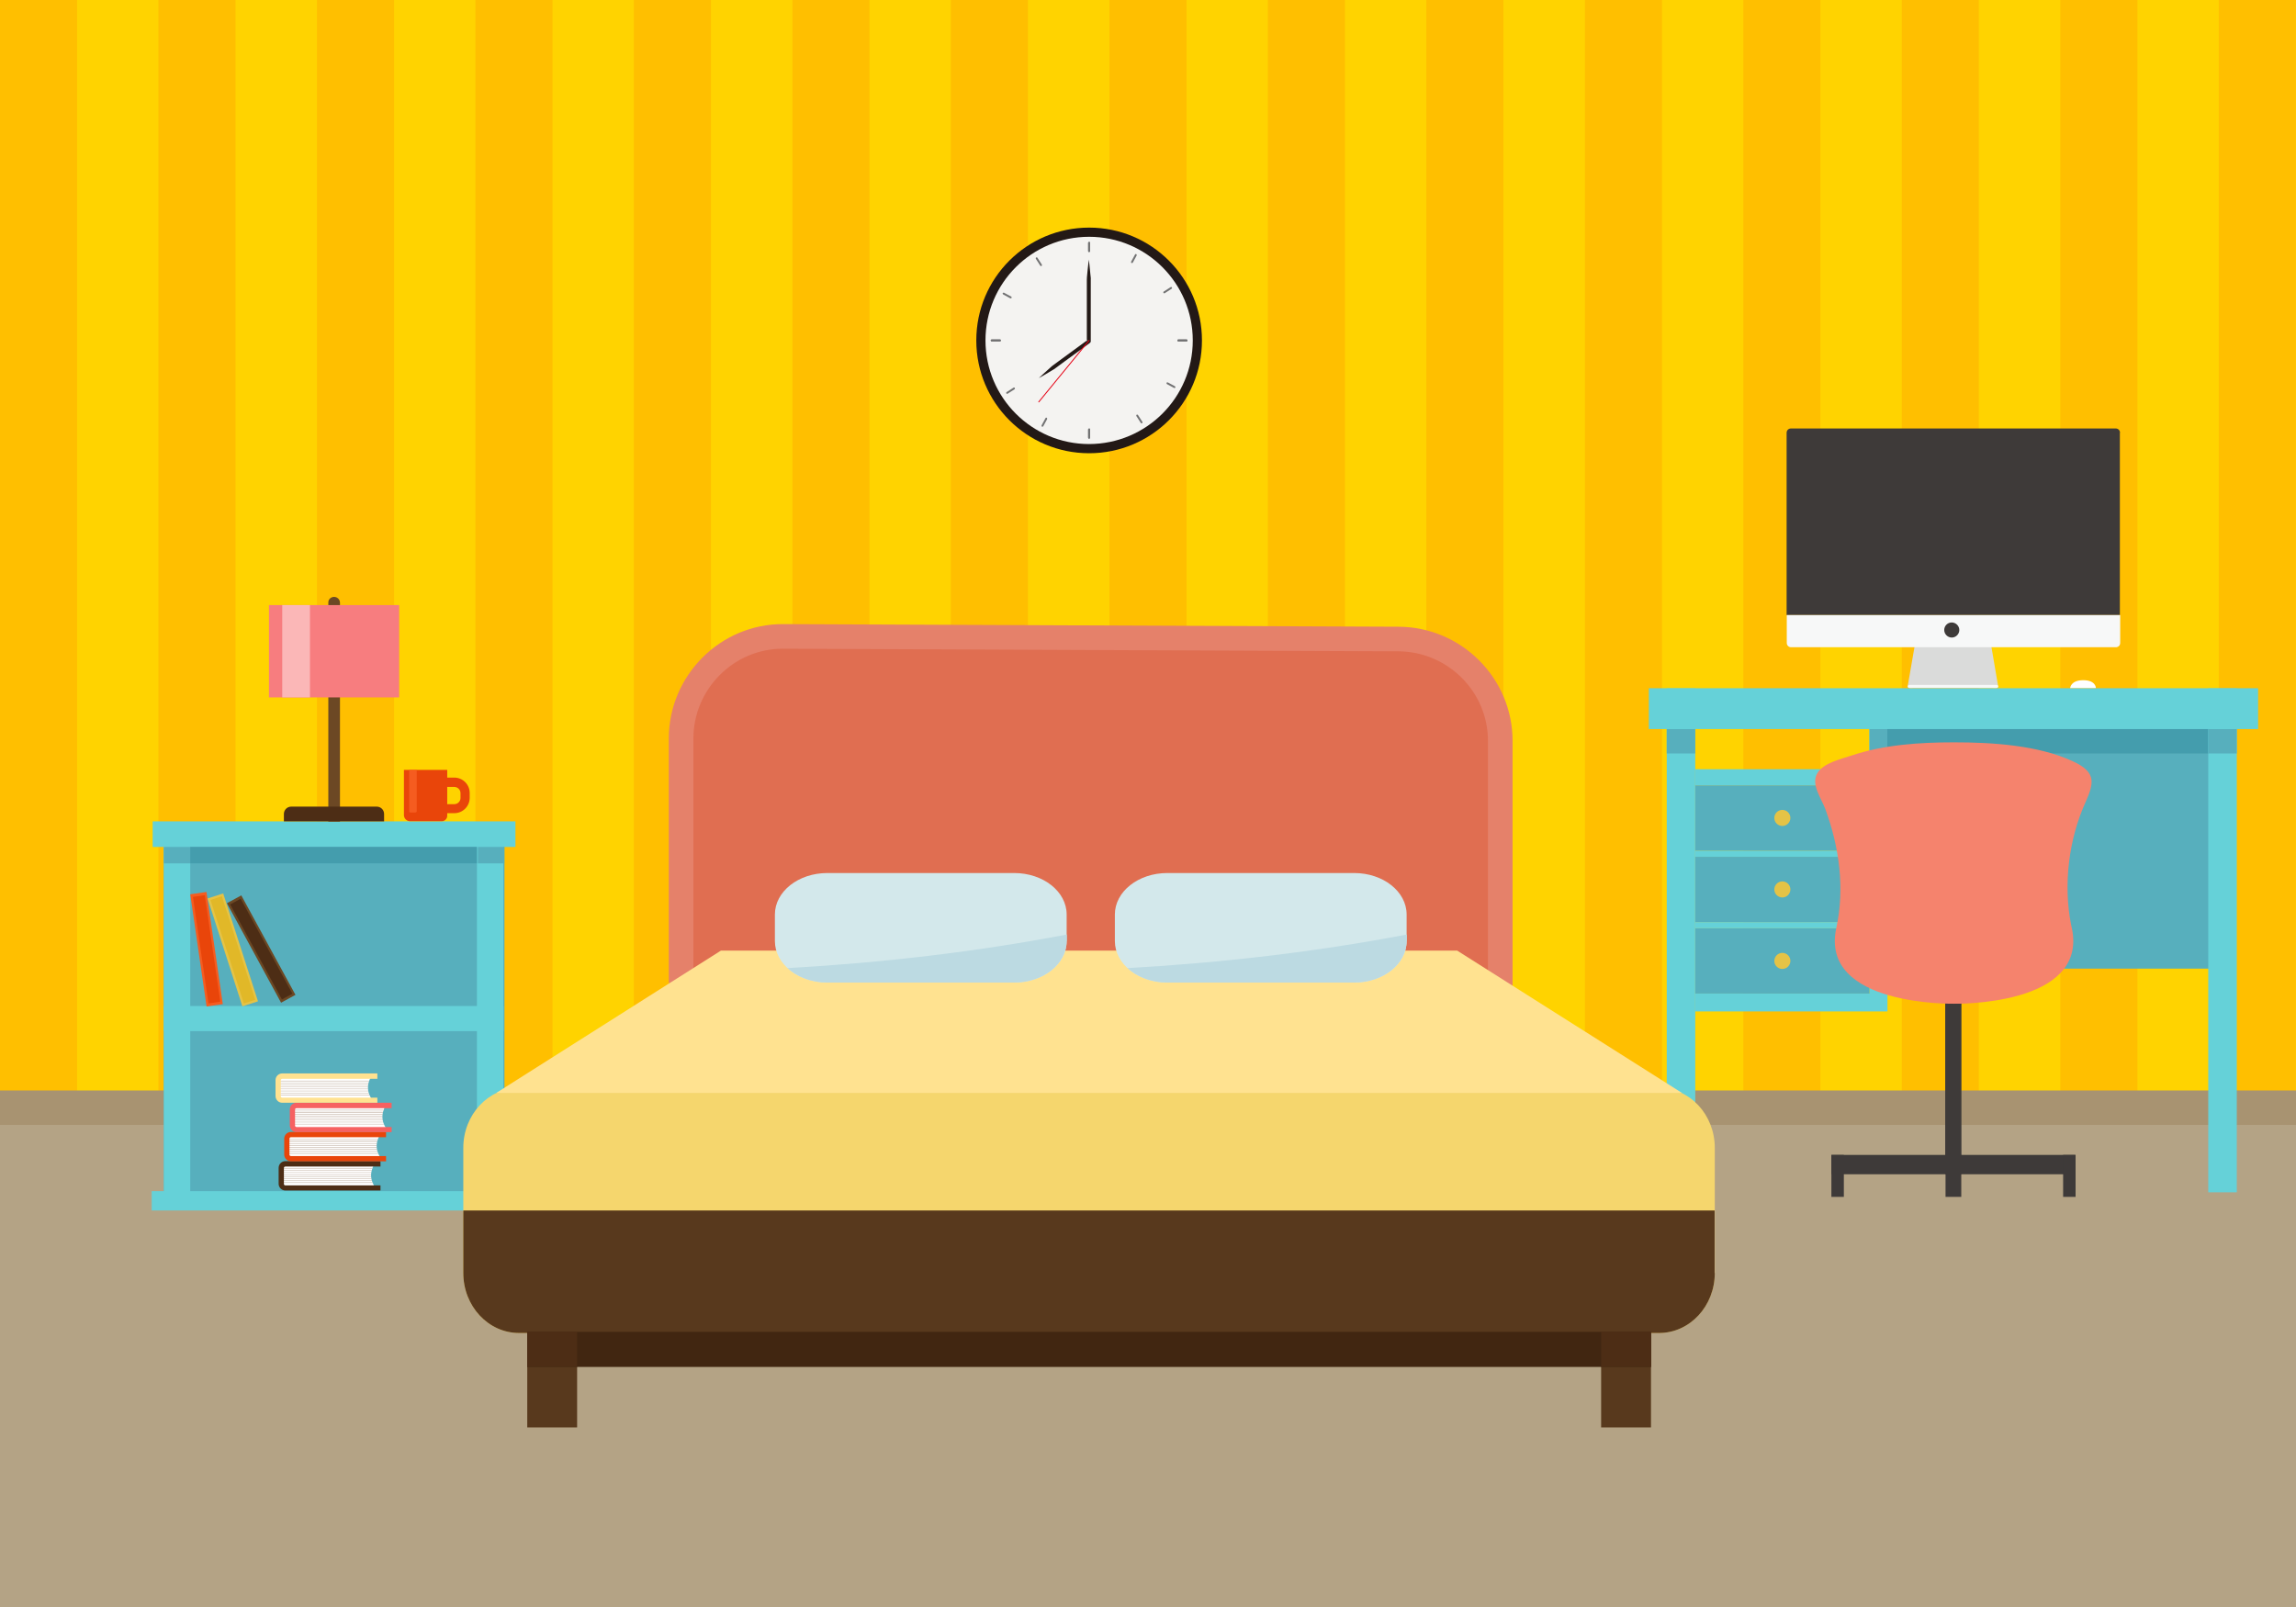 <?xml version="1.0" encoding="utf-8"?>
<!-- Generator: Adobe Illustrator 19.0.0, SVG Export Plug-In . SVG Version: 6.00 Build 0)  -->
<svg version="1.1" id="Layer_1" xmlns="http://www.w3.org/2000/svg" xmlns:xlink="http://www.w3.org/1999/xlink" x="0px" y="0px"
	 width="1400px" height="980px" viewBox="0 0 1400 980" enable-background="new 0 0 1400 980" xml:space="preserve">
<g id="XMLID_1_">
	<rect id="XMLID_160_" fill-rule="evenodd" clip-rule="evenodd" fill="#FFD300" width="1400" height="980"/>
	<g id="XMLID_163_">
		<rect id="XMLID_158_" fill-rule="evenodd" clip-rule="evenodd" fill="#FFBF00" width="47" height="686"/>
		<rect id="XMLID_157_" x="96.6" fill-rule="evenodd" clip-rule="evenodd" fill="#FFBF00" width="47" height="686"/>
		<rect id="XMLID_156_" x="193.3" fill-rule="evenodd" clip-rule="evenodd" fill="#FFBF00" width="47" height="686"/>
		<rect id="XMLID_155_" x="289.9" fill-rule="evenodd" clip-rule="evenodd" fill="#FFBF00" width="47" height="686"/>
		<rect id="XMLID_154_" x="386.5" fill-rule="evenodd" clip-rule="evenodd" fill="#FFBF00" width="47" height="686"/>
		<rect id="XMLID_153_" x="483.2" fill-rule="evenodd" clip-rule="evenodd" fill="#FFBF00" width="47" height="686"/>
		<rect id="XMLID_152_" x="579.8" fill-rule="evenodd" clip-rule="evenodd" fill="#FFBF00" width="47" height="686"/>
		<rect id="XMLID_151_" x="676.5" fill-rule="evenodd" clip-rule="evenodd" fill="#FFBF00" width="47" height="686"/>
		<rect id="XMLID_150_" x="773.1" fill-rule="evenodd" clip-rule="evenodd" fill="#FFBF00" width="47" height="686"/>
		<rect id="XMLID_149_" x="869.7" fill-rule="evenodd" clip-rule="evenodd" fill="#FFBF00" width="47" height="686"/>
		<rect id="XMLID_148_" x="966.4" fill-rule="evenodd" clip-rule="evenodd" fill="#FFBF00" width="47" height="686"/>
		<rect id="XMLID_147_" x="1063" fill-rule="evenodd" clip-rule="evenodd" fill="#FFBF00" width="47" height="686"/>
		<rect id="XMLID_146_" x="1159.6" fill-rule="evenodd" clip-rule="evenodd" fill="#FFBF00" width="47" height="686"/>
		<rect id="XMLID_145_" x="1256.3" fill-rule="evenodd" clip-rule="evenodd" fill="#FFBF00" width="47" height="686"/>
		<rect id="XMLID_144_" x="1352.9" fill-rule="evenodd" clip-rule="evenodd" fill="#FFBF00" width="47" height="686"/>
	</g>
	<rect id="XMLID_129_" y="665" fill-rule="evenodd" clip-rule="evenodd" fill="#A89371" width="1400" height="22"/>
	<rect id="XMLID_159_" y="686" fill-rule="evenodd" clip-rule="evenodd" fill="#B4A385" width="1400" height="294"/>
	<g id="XMLID_162_">
		<rect id="XMLID_73_" x="99.9" y="506.8" fill-rule="evenodd" clip-rule="evenodd" fill="#57AFBD" width="207.7" height="228.7"/>
		<rect id="XMLID_72_" x="92.5" y="726.4" fill-rule="evenodd" clip-rule="evenodd" fill="#65D1D8" width="221.2" height="11.8"/>
		<rect id="XMLID_71_" x="93.1" y="500.9" fill-rule="evenodd" clip-rule="evenodd" fill="#65D1D8" width="221.2" height="15.6"/>
		<rect id="XMLID_70_" x="99.9" y="509.4" fill-rule="evenodd" clip-rule="evenodd" fill="#65D1D8" width="16.1" height="219.6"/>
		<rect id="XMLID_69_" x="290.8" y="509.4" fill-rule="evenodd" clip-rule="evenodd" fill="#65D1D8" width="16.1" height="219.6"/>
		<rect id="XMLID_68_" x="99.9" y="516.5" fill-rule="evenodd" clip-rule="evenodd" fill="#57AFBD" width="16.1" height="10"/>
		<rect id="XMLID_67_" x="291.4" y="516.5" fill-rule="evenodd" clip-rule="evenodd" fill="#57AFBD" width="16.1" height="10"/>
		<rect id="XMLID_66_" x="116" y="516.5" fill-rule="evenodd" clip-rule="evenodd" fill="#449DAD" width="174.8" height="10"/>
		<rect id="XMLID_65_" x="99.9" y="613.5" fill-rule="evenodd" clip-rule="evenodd" fill="#65D1D8" width="207.1" height="15.3"/>
		
			<rect id="XMLID_64_" x="91.7" y="574.1" transform="matrix(0.144 0.99 -0.99 0.144 681.062 370.482)" fill-rule="evenodd" clip-rule="evenodd" fill="#F55C20" width="69.1" height="10"/>
		
			<rect id="XMLID_63_" x="93.5" y="575.4" transform="matrix(0.144 0.99 -0.99 0.144 681.062 370.482)" fill-rule="evenodd" clip-rule="evenodd" fill="#E9450A" width="65.6" height="7.3"/>
		
			<rect id="XMLID_62_" x="107.5" y="574.1" transform="matrix(0.307 0.952 -0.952 0.307 649.635 266.259)" fill-rule="evenodd" clip-rule="evenodd" fill="#E5C346" width="69.1" height="10"/>
		
			<rect id="XMLID_61_" x="108.9" y="575.4" transform="matrix(0.307 0.952 -0.952 0.307 649.635 266.258)" fill-rule="evenodd" clip-rule="evenodd" fill="#E1B828" width="66.3" height="7.3"/>
		
			<rect id="XMLID_60_" x="124.7" y="574.1" transform="matrix(0.478 0.878 -0.878 0.478 591.593 162.121)" fill-rule="evenodd" clip-rule="evenodd" fill="#6C4824" width="69.1" height="10"/>
		
			<rect id="XMLID_59_" x="126.3" y="575.4" transform="matrix(0.478 0.878 -0.878 0.478 591.593 162.121)" fill-rule="evenodd" clip-rule="evenodd" fill="#4D2D15" width="66" height="7.3"/>
		<path id="XMLID_58_" fill-rule="evenodd" clip-rule="evenodd" fill="#6C4824" d="M203.7,364L203.7,364c2,0,3.6,1.6,3.6,3.6v133.4
			h-7.1V367.5C200.1,365.6,201.7,364,203.7,364"/>
		<path id="XMLID_57_" fill-rule="evenodd" clip-rule="evenodd" fill="#4D2D15" d="M234.3,500.9h-61.2v-4.5c0-2.5,2-4.5,4.5-4.5
			h52.1c2.5,0,4.5,2,4.5,4.5V500.9z"/>
		<rect id="XMLID_56_" x="164" y="369" fill-rule="evenodd" clip-rule="evenodd" fill="#F77D7F" width="79.4" height="56.3"/>
		<rect id="XMLID_55_" x="172.1" y="369" fill-rule="evenodd" clip-rule="evenodd" fill="#FBB7B7" width="16.9" height="56.3"/>
		<path id="XMLID_206_" fill-rule="evenodd" clip-rule="evenodd" fill="#E9450A" d="M272.7,479.9v10.5h4.3c2.1,0,3.8-1.7,3.8-3.8
			v-2.9c0-2.1-1.7-3.8-3.8-3.8H272.7z M246.3,469.5h26.4v4.7h4.3c5.2,0,9.4,4.2,9.4,9.4v2.9c0,5.2-4.2,9.4-9.4,9.4h-4.3v1.6
			c0,1.8-1.5,3.3-3.3,3.3h-19.4c-2,0-3.7-1.7-3.7-3.7V469.5z"/>
		<path id="XMLID_52_" fill-rule="evenodd" clip-rule="evenodd" fill="#F55C20" d="M249.4,469.5h4.7v25.2c0,0.5-0.4,0.8-0.8,0.8
			h-3.1c-0.4,0-0.7-0.3-0.7-0.7V469.5z"/>
		<path id="XMLID_51_" fill-rule="evenodd" clip-rule="evenodd" fill="#FFFFFF" d="M228.8,709.2c0,0-5.7,7.1,0,14.9l-49.8,0
			l-7.5-0.2l-0.4-7.3l1.1-6.1l7.1-0.6L228.8,709.2z"/>
		<path id="XMLID_50_" fill-rule="evenodd" clip-rule="evenodd" fill="#A48C79" d="M172,712.8h54.9c0-0.1,0.1-0.2,0.1-0.2h-54.9
			L172,712.8z"/>
		<polygon id="XMLID_49_" fill-rule="evenodd" clip-rule="evenodd" fill="#A48C79" points="172.4,714 226.6,714 226.6,713.8 
			172.6,713.8 		"/>
		<path id="XMLID_48_" fill-rule="evenodd" clip-rule="evenodd" fill="#A48C79" d="M172.3,715.2h54.1c0-0.1,0-0.2,0-0.2h-54.1V715.2
			z"/>
		<path id="XMLID_47_" fill-rule="evenodd" clip-rule="evenodd" fill="#A48C79" d="M172.3,716.5h54c0-0.1,0-0.2,0-0.2h-54V716.5z"/>
		<path id="XMLID_46_" fill-rule="evenodd" clip-rule="evenodd" fill="#A48C79" d="M172.3,717.7h54c0-0.1,0-0.2,0-0.2h-54V717.7z"/>
		<path id="XMLID_45_" fill-rule="evenodd" clip-rule="evenodd" fill="#A48C79" d="M172.3,718.9h54.2c0-0.1,0-0.2,0-0.2h-54.1V718.9
			z"/>
		<path id="XMLID_44_" fill-rule="evenodd" clip-rule="evenodd" fill="#A48C79" d="M172.9,720.1h53.9c0-0.1,0-0.2-0.1-0.2h-53.9
			L172.9,720.1z"/>
		<path id="XMLID_43_" fill-rule="evenodd" clip-rule="evenodd" fill="#A48C79" d="M171.9,721.3h55.3c0-0.1-0.1-0.2-0.1-0.2h-55.4
			L171.9,721.3z"/>
		<path id="XMLID_42_" fill-rule="evenodd" clip-rule="evenodd" fill="#4D2D15" d="M231.7,708.1H174c-2.2,0-4.1,1.8-4.1,4.1v9.7
			c0,2.2,1.8,4.1,4.1,4.1h58v-3.1h-58c-0.5,0-0.9-0.4-0.9-0.9v-9.7c0-0.5,0.4-0.9,0.9-0.9h58v-2.9
			C231.9,708.2,231.8,708.1,231.7,708.1"/>
		<path id="XMLID_41_" fill-rule="evenodd" clip-rule="evenodd" fill="#FFFFFF" d="M232.2,691.3c0,0-5.7,7.1,0,14.9l-49.8,0
			l-7.5-0.2l-0.4-7.3l1.1-6.1l7.1-0.6L232.2,691.3z"/>
		<path id="XMLID_40_" fill-rule="evenodd" clip-rule="evenodd" fill="#A48C79" d="M175.4,695h54.9c0-0.1,0.1-0.2,0.1-0.2h-54.9
			L175.4,695z"/>
		<polygon id="XMLID_39_" fill-rule="evenodd" clip-rule="evenodd" fill="#A48C79" points="175.9,696.2 230,696.2 230.1,695.9 
			176,695.9 		"/>
		<path id="XMLID_38_" fill-rule="evenodd" clip-rule="evenodd" fill="#A48C79" d="M175.8,697.4h54.1c0-0.1,0-0.2,0-0.2h-54.1V697.4
			z"/>
		<path id="XMLID_37_" fill-rule="evenodd" clip-rule="evenodd" fill="#A48C79" d="M175.8,698.6h54c0-0.1,0-0.2,0-0.2h-54V698.6z"/>
		<path id="XMLID_36_" fill-rule="evenodd" clip-rule="evenodd" fill="#A48C79" d="M175.8,699.8h54c0-0.1,0-0.2,0-0.2h-54V699.8z"/>
		<path id="XMLID_35_" fill-rule="evenodd" clip-rule="evenodd" fill="#A48C79" d="M175.8,701h54.2c0-0.1,0-0.2,0-0.2h-54.1V701z"/>
		<path id="XMLID_34_" fill-rule="evenodd" clip-rule="evenodd" fill="#A48C79" d="M176.4,702.3h53.9c0-0.1,0-0.2-0.1-0.2h-53.9
			L176.4,702.3z"/>
		<path id="XMLID_33_" fill-rule="evenodd" clip-rule="evenodd" fill="#A48C79" d="M175.3,703.5h55.3c0-0.1-0.1-0.2-0.1-0.2h-55.4
			L175.3,703.5z"/>
		<path id="XMLID_32_" fill-rule="evenodd" clip-rule="evenodd" fill="#E9450A" d="M235.2,690.3h-57.8c-2.2,0-4.1,1.8-4.1,4.1v9.7
			c0,2.2,1.8,4.1,4.1,4.1h58V705h-58c-0.5,0-0.9-0.4-0.9-0.9v-9.7c0-0.5,0.4-0.9,0.9-0.9h58v-2.9
			C235.4,690.4,235.3,690.3,235.2,690.3"/>
		<path id="XMLID_31_" fill-rule="evenodd" clip-rule="evenodd" fill="#FFFFFF" d="M235.7,673.5c0,0-5.7,7.1,0,14.9l-49.8,0
			l-7.5-0.2L178,681l1.1-6.1l7.1-0.6L235.7,673.5z"/>
		<path id="XMLID_30_" fill-rule="evenodd" clip-rule="evenodd" fill="#A48C79" d="M178.9,677.1h54.9c0-0.1,0.1-0.2,0.1-0.2H179
			L178.9,677.1z"/>
		<polygon id="XMLID_29_" fill-rule="evenodd" clip-rule="evenodd" fill="#A48C79" points="179.3,678.4 233.5,678.4 233.5,678.1 
			179.5,678.1 		"/>
		<path id="XMLID_28_" fill-rule="evenodd" clip-rule="evenodd" fill="#A48C79" d="M179.2,679.6h54.1c0-0.1,0-0.2,0-0.2h-54.1V679.6
			z"/>
		<path id="XMLID_27_" fill-rule="evenodd" clip-rule="evenodd" fill="#A48C79" d="M179.2,680.8h54c0-0.1,0-0.2,0-0.2h-54V680.8z"/>
		<path id="XMLID_26_" fill-rule="evenodd" clip-rule="evenodd" fill="#A48C79" d="M179.2,682h54c0-0.1,0-0.2,0-0.2h-54V682z"/>
		<path id="XMLID_25_" fill-rule="evenodd" clip-rule="evenodd" fill="#A48C79" d="M179.2,683.2h54.2c0-0.1,0-0.2,0-0.2h-54.1V683.2
			z"/>
		<path id="XMLID_24_" fill-rule="evenodd" clip-rule="evenodd" fill="#A48C79" d="M179.8,684.4h53.9c0-0.1,0-0.2-0.1-0.2h-53.9
			L179.8,684.4z"/>
		<path id="XMLID_23_" fill-rule="evenodd" clip-rule="evenodd" fill="#A48C79" d="M178.8,685.6h55.3c0-0.1-0.1-0.2-0.1-0.2h-55.4
			L178.8,685.6z"/>
		<path id="XMLID_22_" fill-rule="evenodd" clip-rule="evenodd" fill="#F66161" d="M238.6,672.5h-57.8c-2.2,0-4.1,1.8-4.1,4.1v9.7
			c0,2.2,1.8,4.1,4.1,4.1h58v-3.1h-58c-0.5,0-0.9-0.4-0.9-0.9v-9.7c0-0.5,0.4-0.9,0.9-0.9h58v-2.9
			C238.8,672.6,238.8,672.5,238.6,672.5"/>
		<path id="XMLID_21_" fill-rule="evenodd" clip-rule="evenodd" fill="#FFFFFF" d="M226.9,655.7c0,0-5.7,7.1,0,14.9l-49.8,0
			l-7.5-0.2l-0.4-7.3l1.1-6.1l7.1-0.6L226.9,655.7z"/>
		<path id="XMLID_20_" fill-rule="evenodd" clip-rule="evenodd" fill="#A48C79" d="M170.1,659.3h54.9c0-0.1,0.1-0.2,0.1-0.2h-54.9
			L170.1,659.3z"/>
		<polygon id="XMLID_19_" fill-rule="evenodd" clip-rule="evenodd" fill="#A48C79" points="170.6,660.5 224.7,660.5 224.8,660.3 
			170.7,660.3 		"/>
		<path id="XMLID_18_" fill-rule="evenodd" clip-rule="evenodd" fill="#A48C79" d="M170.4,661.7h54.1c0-0.1,0-0.2,0-0.2h-54.1V661.7
			z"/>
		<path id="XMLID_17_" fill-rule="evenodd" clip-rule="evenodd" fill="#A48C79" d="M170.4,663h54c0-0.1,0-0.2,0-0.2h-54V663z"/>
		<path id="XMLID_16_" fill-rule="evenodd" clip-rule="evenodd" fill="#A48C79" d="M170.4,664.2h54c0-0.1,0-0.2,0-0.2h-54V664.2z"/>
		<path id="XMLID_15_" fill-rule="evenodd" clip-rule="evenodd" fill="#A48C79" d="M170.4,665.4h54.2c0-0.1,0-0.2,0-0.2h-54.1V665.4
			z"/>
		<path id="XMLID_14_" fill-rule="evenodd" clip-rule="evenodd" fill="#A48C79" d="M171,666.6h53.9c0-0.1,0-0.2-0.1-0.2h-53.9
			L171,666.6z"/>
		<path id="XMLID_13_" fill-rule="evenodd" clip-rule="evenodd" fill="#A48C79" d="M170,667.8h55.3c0-0.1-0.1-0.2-0.1-0.2h-55.4
			L170,667.8z"/>
		<path id="XMLID_12_" fill-rule="evenodd" clip-rule="evenodd" fill="#FFE290" d="M229.9,654.6h-57.8c-2.2,0-4.1,1.8-4.1,4.1v9.7
			c0,2.2,1.8,4.1,4.1,4.1h58v-3.1h-58c-0.5,0-0.9-0.4-0.9-0.9v-9.7c0-0.5,0.4-0.9,0.9-0.9h58v-2.9
			C230.1,654.7,230,654.6,229.9,654.6"/>
	</g>
	<g id="XMLID_161_">
		<polygon id="XMLID_118_" fill-rule="evenodd" clip-rule="evenodd" fill="#57AFBD" points="1350.9,590.7 1147.6,590.7 
			1147.6,545.6 1150.8,545.6 1150.8,439.4 1249.3,439.4 1347.8,439.4 1347.8,545.6 1350.9,545.6 		"/>
		<rect id="XMLID_117_" x="1150.8" y="444.6" fill-rule="evenodd" clip-rule="evenodd" fill="#449DAD" width="197" height="14.9"/>
		
			<rect id="XMLID_116_" x="1016.3" y="419.8" fill-rule="evenodd" clip-rule="evenodd" fill="#65D1D8" width="17.4" height="307.3"/>
		<rect id="XMLID_115_" x="1016.3" y="444.6" fill-rule="evenodd" clip-rule="evenodd" fill="#57AFBD" width="17.4" height="14.9"/>
		
			<rect id="XMLID_114_" x="1346.5" y="419.8" fill-rule="evenodd" clip-rule="evenodd" fill="#65D1D8" width="17.4" height="307.3"/>
		<rect id="XMLID_113_" x="1346.5" y="444.6" fill-rule="evenodd" clip-rule="evenodd" fill="#57AFBD" width="17.4" height="14.9"/>
		
			<rect id="XMLID_112_" x="1139.9" y="439.4" fill-rule="evenodd" clip-rule="evenodd" fill="#65D1D8" width="10.9" height="175.7"/>
		<rect id="XMLID_111_" x="1139.9" y="444.6" fill-rule="evenodd" clip-rule="evenodd" fill="#57AFBD" width="10.9" height="14.9"/>
		
			<rect id="XMLID_110_" x="1033.7" y="605.9" fill-rule="evenodd" clip-rule="evenodd" fill="#65D1D8" width="117.2" height="10.9"/>
		
			<rect id="XMLID_109_" x="1033.7" y="566.1" fill-rule="evenodd" clip-rule="evenodd" fill="#57AFBD" width="106.2" height="39.8"/>
		<rect id="XMLID_108_" x="1033.7" y="562.3" fill-rule="evenodd" clip-rule="evenodd" fill="#65D1D8" width="106.2" height="3.8"/>
		
			<rect id="XMLID_107_" x="1033.7" y="522.5" fill-rule="evenodd" clip-rule="evenodd" fill="#57AFBD" width="106.2" height="39.8"/>
		<rect id="XMLID_106_" x="1033.7" y="518.7" fill-rule="evenodd" clip-rule="evenodd" fill="#65D1D8" width="106.2" height="3.8"/>
		
			<rect id="XMLID_105_" x="1033.7" y="478.9" fill-rule="evenodd" clip-rule="evenodd" fill="#57AFBD" width="106.2" height="39.8"/>
		<rect id="XMLID_104_" x="1033.7" y="469.1" fill-rule="evenodd" clip-rule="evenodd" fill="#65D1D8" width="117.2" height="9.8"/>
		
			<rect id="XMLID_103_" x="1005.4" y="419.7" fill-rule="evenodd" clip-rule="evenodd" fill="#65D1D8" width="371.5" height="24.9"/>
		<path id="XMLID_102_" fill-rule="evenodd" clip-rule="evenodd" fill="#E5C346" d="M1086.8,493.9c2.7,0,4.9,2.2,4.9,4.9
			c0,2.7-2.2,4.9-4.9,4.9c-2.7,0-4.9-2.2-4.9-4.9C1081.9,496.1,1084.1,493.9,1086.8,493.9"/>
		<path id="XMLID_101_" fill-rule="evenodd" clip-rule="evenodd" fill="#E5C346" d="M1086.8,537.5c2.7,0,4.9,2.2,4.9,4.9
			c0,2.7-2.2,4.9-4.9,4.9c-2.7,0-4.9-2.2-4.9-4.9C1081.9,539.7,1084.1,537.5,1086.8,537.5"/>
		<path id="XMLID_100_" fill-rule="evenodd" clip-rule="evenodd" fill="#E5C346" d="M1086.8,581.1c2.7,0,4.9,2.2,4.9,4.9
			c0,2.7-2.2,4.9-4.9,4.9c-2.7,0-4.9-2.2-4.9-4.9C1081.9,583.3,1084.1,581.1,1086.8,581.1"/>
		<path id="XMLID_99_" fill-rule="evenodd" clip-rule="evenodd" fill="#DADBDA" d="M1218.4,418.6c0,1.4-2.3,0.9-3.7,0.9l-47.8,0
			c-1.4,0-3.7,0.5-3.7-0.9l6.4-36.9c0-1.4,1.1-2.6,2.6-2.6h37.3c1.4,0,2.6,1.1,2.6,2.6L1218.4,418.6z"/>
		<path id="XMLID_98_" fill-rule="evenodd" clip-rule="evenodd" fill="#3E3A39" d="M1292.7,263.9c0-1.4-1.1-2.6-2.6-2.6H1092
			c-1.4,0-2.6,1.1-2.6,2.6v111.2h203.2V263.9z"/>
		<path id="XMLID_97_" fill-rule="evenodd" clip-rule="evenodd" fill="#F7F8F8" d="M1089.5,375.1v17c0,1.4,1.1,2.6,2.6,2.6h198.1
			c1.4,0,2.6-1.1,2.6-2.6v-17H1089.5z"/>
		<path id="XMLID_96_" fill-rule="evenodd" clip-rule="evenodd" fill="#F7F8F8" d="M1218.4,418.6c0,0.5-0.4,0.9-0.9,0.9l-53.3,0
			c-0.5,0-0.9-0.4-0.9-0.9c0-0.5,0.4-0.9,0.9-0.9l53.3,0C1218,417.7,1218.4,418.1,1218.4,418.6"/>
		<path id="XMLID_95_" fill-rule="evenodd" clip-rule="evenodd" fill="#FFFFFF" d="M1262.3,419.6c0,0,0.2-4.8,8-4.8
			c7.7,0,7.7,4.8,7.7,4.8H1262.3z"/>
		<path id="XMLID_94_" fill-rule="evenodd" clip-rule="evenodd" fill="#3E3A39" d="M1190.1,379.6c2.5,0,4.6,2.1,4.6,4.6
			s-2.1,4.6-4.6,4.6c-2.5,0-4.6-2.1-4.6-4.6S1187.5,379.6,1190.1,379.6"/>
		<rect id="XMLID_7_" x="1186.1" y="567.8" fill-rule="evenodd" clip-rule="evenodd" fill="#3E3A39" width="9.9" height="148.3"/>
		<path id="XMLID_6_" fill-rule="evenodd" clip-rule="evenodd" fill="#F5836D" d="M1275.3,475.5c-0.6-4.4-3.9-7.8-11.3-11.2
			c-21.2-9.9-49.3-11.6-72.5-11.6c-20.9,0-42.7,1.4-62.7,8.1c-6.3,2.1-16.9,4.5-20.6,10.6c-4.2,6.9,2.3,15.2,4.8,22
			c8.5,23,12,48.4,6.7,72.5c-10.4,47.9,71.8,46.2,71.8,46.2c0,0,82.1,1.7,71.8-46.2c-0.1-0.6-0.3-1.2-0.4-1.8
			c-4.9-24.5-1.5-52.4,8.9-75.2C1274.3,483.3,1275.7,479.1,1275.3,475.5"/>
		<rect id="XMLID_5_" x="1116.7" y="704.3" fill-rule="evenodd" clip-rule="evenodd" fill="#3E3A39" width="148.7" height="11.8"/>
		<rect id="XMLID_4_" x="1116.7" y="704.3" fill-rule="evenodd" clip-rule="evenodd" fill="#3E3A39" width="7.6" height="25.6"/>
		<rect id="XMLID_3_" x="1258" y="704.3" fill-rule="evenodd" clip-rule="evenodd" fill="#3E3A39" width="7.6" height="25.6"/>
		<rect id="XMLID_2_" x="1186.3" y="704.3" fill-rule="evenodd" clip-rule="evenodd" fill="#3E3A39" width="9.6" height="25.6"/>
	</g>
	<path id="XMLID_128_" fill-rule="evenodd" clip-rule="evenodd" fill="#E5816A" d="M407.8,599.5l514.5,1.6V451.8
		c0-38.3-31.3-69.5-69.6-69.6l-375.1-1.6c-38.4-0.2-69.8,31.4-69.8,69.8V599.5z"/>
	<path id="XMLID_127_" fill-rule="evenodd" clip-rule="evenodd" fill="#E06E51" d="M422.8,607.2l484.5,1.5V451.8
		c0-30.1-24.7-54.5-54.7-54.6l-375.1-1.6c-30.1-0.1-54.7,24.7-54.7,54.8V607.2z"/>
	<path id="XMLID_126_" fill-rule="evenodd" clip-rule="evenodd" fill="#F5D66D" d="M1045.6,776.3c0,20.2-15.2,36.6-34,36.6H316.5
		c-18.8,0-34-16.4-34-36.6v-76.3c0-20.2,15.2-36.6,34-36.6l695.1,0c18.8,0,34,16.4,34,36.6V776.3z"/>
	<path id="XMLID_125_" fill-rule="evenodd" clip-rule="evenodd" fill="#58391D" d="M1045.6,776.3c0,20.2-15.2,36.6-34,36.6H316.5
		c-18.8,0-34-16.4-34-36.6v-38.1h763V776.3z"/>
	<polygon id="XMLID_124_" fill-rule="evenodd" clip-rule="evenodd" fill="#FFE290" points="302.6,666.5 439.6,579.7 665.3,579.7 
		662.8,579.7 888.5,579.7 1025.6,666.5 	"/>
	<rect id="XMLID_123_" x="321.5" y="812.2" fill-rule="evenodd" clip-rule="evenodd" fill="#58391D" width="30.4" height="58.3"/>
	<rect id="XMLID_122_" x="976.3" y="812.2" fill-rule="evenodd" clip-rule="evenodd" fill="#58391D" width="30.4" height="58.3"/>
	<rect id="XMLID_121_" x="321.5" y="812.2" fill-rule="evenodd" clip-rule="evenodd" fill="#412611" width="685.2" height="21.4"/>
	<rect id="XMLID_120_" x="976.3" y="812.2" fill-rule="evenodd" clip-rule="evenodd" fill="#4D2D15" width="30.4" height="21.4"/>
	<rect id="XMLID_119_" x="321.5" y="812.2" fill-rule="evenodd" clip-rule="evenodd" fill="#4D2D15" width="30.4" height="21.4"/>
	<path id="XMLID_93_" fill-rule="evenodd" clip-rule="evenodd" fill="#231916" d="M732.9,207.6c0-38-30.8-68.8-68.8-68.8
		c-38,0-68.8,30.8-68.8,68.8c0,38,30.8,68.8,68.8,68.8C702.1,276.4,732.9,245.6,732.9,207.6"/>
	<path id="XMLID_92_" fill-rule="evenodd" clip-rule="evenodd" fill="#F4F3F1" d="M727.3,207.6c0-34.9-28.3-63.2-63.2-63.2
		c-34.9,0-63.2,28.3-63.2,63.2c0,34.9,28.3,63.2,63.2,63.2C699,270.7,727.3,242.5,727.3,207.6"/>
	<path id="XMLID_91_" fill-rule="evenodd" clip-rule="evenodd" fill="#727273" d="M663.5,148.1v5c0,0.3,0.2,0.6,0.6,0.6
		c0.3,0,0.6-0.2,0.6-0.6v-5c0-0.3-0.2-0.6-0.6-0.6C663.8,147.6,663.5,147.8,663.5,148.1"/>
	<path id="XMLID_90_" fill-rule="evenodd" clip-rule="evenodd" fill="#727273" d="M663.5,261.9v5c0,0.3,0.2,0.6,0.6,0.6
		c0.3,0,0.6-0.2,0.6-0.6v-5c0-0.3-0.2-0.6-0.6-0.6C663.8,261.4,663.5,261.6,663.5,261.9"/>
	<path id="XMLID_89_" fill-rule="evenodd" clip-rule="evenodd" fill="#727273" d="M723.5,207h-5c-0.3,0-0.6,0.2-0.6,0.6
		c0,0.3,0.2,0.6,0.6,0.6l5,0c0.3,0,0.6-0.2,0.6-0.6C724.1,207.2,723.8,207,723.5,207"/>
	<path id="XMLID_88_" fill-rule="evenodd" clip-rule="evenodd" fill="#727273" d="M609.7,207h-5c-0.3,0-0.6,0.2-0.6,0.6
		c0,0.3,0.2,0.6,0.6,0.6l5,0c0.3,0,0.6-0.2,0.6-0.6C610.3,207.2,610,207,609.7,207"/>
	<path id="XMLID_87_" fill-rule="evenodd" clip-rule="evenodd" fill="#727273" d="M663.5,148.1v5c0,0.3,0.2,0.6,0.6,0.6
		c0.3,0,0.6-0.2,0.6-0.6v-5c0-0.3-0.2-0.6-0.6-0.6C663.8,147.6,663.5,147.8,663.5,148.1"/>
	<path id="XMLID_86_" fill-rule="evenodd" clip-rule="evenodd" fill="#727273" d="M663.5,261.9v5c0,0.3,0.2,0.6,0.6,0.6
		c0.3,0,0.6-0.2,0.6-0.6v-5c0-0.3-0.2-0.6-0.6-0.6C663.8,261.4,663.5,261.6,663.5,261.9"/>
	<path id="XMLID_85_" fill-rule="evenodd" clip-rule="evenodd" fill="#727273" d="M723.5,207h-5c-0.3,0-0.6,0.2-0.6,0.6
		c0,0.3,0.2,0.6,0.6,0.6l5,0c0.3,0,0.6-0.2,0.6-0.6C724.1,207.2,723.8,207,723.5,207"/>
	<path id="XMLID_84_" fill-rule="evenodd" clip-rule="evenodd" fill="#727273" d="M609.7,207h-5c-0.3,0-0.6,0.2-0.6,0.6
		c0,0.3,0.2,0.6,0.6,0.6l5,0c0.3,0,0.6-0.2,0.6-0.6C610.3,207.2,610,207,609.7,207"/>
	<path id="XMLID_83_" fill-rule="evenodd" clip-rule="evenodd" fill="#727273" d="M692.1,155.2l-2.4,4.4c-0.1,0.3,0,0.6,0.2,0.8
		c0.3,0.1,0.6,0,0.8-0.2l2.4-4.4c0.1-0.3,0-0.6-0.2-0.8C692.6,154.8,692.3,154.9,692.1,155.2"/>
	<path id="XMLID_82_" fill-rule="evenodd" clip-rule="evenodd" fill="#727273" d="M637.5,255l-2.4,4.4c-0.1,0.3,0,0.6,0.2,0.8
		c0.3,0.1,0.6,0,0.8-0.2l2.4-4.4c0.1-0.3,0-0.6-0.2-0.8C638,254.6,637.6,254.7,637.5,255"/>
	<path id="XMLID_81_" fill-rule="evenodd" clip-rule="evenodd" fill="#727273" d="M716.5,235.6l-4.4-2.4c-0.3-0.1-0.6,0-0.8,0.2
		c-0.1,0.3,0,0.6,0.2,0.8l4.4,2.4c0.3,0.1,0.6,0,0.8-0.2C716.8,236.1,716.7,235.8,716.5,235.6"/>
	<path id="XMLID_80_" fill-rule="evenodd" clip-rule="evenodd" fill="#727273" d="M616.6,180.9l-4.4-2.4c-0.3-0.1-0.6,0-0.8,0.2
		c-0.1,0.3,0,0.6,0.2,0.8l4.4,2.4c0.3,0.1,0.6,0,0.8-0.2C617,181.4,616.9,181.1,616.6,180.9"/>
	<path id="XMLID_79_" fill-rule="evenodd" clip-rule="evenodd" fill="#727273" d="M713.8,175.1l-4.2,2.7c-0.3,0.2-0.3,0.5-0.2,0.8
		c0.2,0.3,0.5,0.3,0.8,0.2l4.2-2.7c0.3-0.2,0.3-0.5,0.2-0.8C714.4,175,714.1,174.9,713.8,175.1"/>
	<path id="XMLID_78_" fill-rule="evenodd" clip-rule="evenodd" fill="#727273" d="M618,236.4l-4.2,2.7c-0.3,0.2-0.3,0.5-0.2,0.8
		c0.2,0.3,0.5,0.3,0.8,0.2l4.2-2.7c0.3-0.2,0.3-0.5,0.2-0.8C618.6,236.3,618.2,236.2,618,236.4"/>
	<path id="XMLID_77_" fill-rule="evenodd" clip-rule="evenodd" fill="#727273" d="M696.6,257.3l-2.7-4.2c-0.2-0.3-0.5-0.3-0.8-0.2
		c-0.3,0.2-0.3,0.5-0.2,0.8l2.7,4.2c0.2,0.3,0.5,0.3,0.8,0.2C696.7,257.9,696.7,257.6,696.6,257.3"/>
	<path id="XMLID_76_" fill-rule="evenodd" clip-rule="evenodd" fill="#727273" d="M635.3,161.4l-2.7-4.2c-0.2-0.3-0.5-0.3-0.8-0.2
		c-0.3,0.2-0.3,0.5-0.2,0.8l2.7,4.2c0.2,0.3,0.5,0.3,0.8,0.2C635.3,162,635.4,161.7,635.3,161.4"/>
	<path id="XMLID_75_" fill-rule="evenodd" clip-rule="evenodd" fill="#231916" d="M633.4,230.6c2.8-1.5,5.5-3.2,8.2-4.8
		c0.7-0.4,1.4-0.8,2-1.3c0.6-0.5,1.3-1,1.9-1.4l3.8-2.8l15.3-11.2c0.3-0.2,0.5-0.6,0.5-0.9v-25l0-12.5c0.1-1-0.1-2.1-0.2-3.1
		l-0.3-3.1c-0.2-2.1-0.4-4.2-0.7-6.2c-0.2,2.1-0.5,4.2-0.7,6.2l-0.3,3.1c-0.1,1-0.2,2.1-0.2,3.1l0,12.5v25l0.5-0.9l-15.3,11.2
		l-3.8,2.8c-0.6,0.5-1.3,0.9-1.9,1.4c-0.7,0.4-1.2,1-1.8,1.5C638.1,226.3,635.7,228.4,633.4,230.6"/>
	<path id="XMLID_74_" fill-rule="evenodd" clip-rule="evenodd" fill="#E50013" d="M663.9,207.4l-30.7,37.5c-0.1,0.1-0.1,0.3,0,0.4
		c0.1,0.1,0.3,0.1,0.4,0l30.7-37.5c0.1-0.1,0.1-0.3,0-0.4C664.1,207.2,664,207.3,663.9,207.4"/>
	<path id="XMLID_11_" fill-rule="evenodd" clip-rule="evenodd" fill="#D3E8EB" d="M650.4,573.9c0,14-14.3,25.3-32,25.3l-113.9,0
		c-17.7,0-32-11.3-32-25.3v-16.2c0-14,14.3-25.3,32-25.3h113.9c17.7,0,32,11.3,32,25.3V573.9z"/>
	<path id="XMLID_10_" fill-rule="evenodd" clip-rule="evenodd" fill="#BCDAE2" d="M650.4,573.9c0,14-14.3,25.3-32,25.3l-113.9,0
		c-9.7,0-18.4-3.4-24.3-8.8c58-3.3,114.8-9.9,170.3-20.5V573.9z"/>
	<path id="XMLID_9_" fill-rule="evenodd" clip-rule="evenodd" fill="#D3E8EB" d="M857.7,573.9c0,14-14.3,25.3-32,25.3l-113.9,0
		c-17.7,0-32-11.3-32-25.3v-16.2c0-14,14.3-25.3,32-25.3h113.9c17.7,0,32,11.3,32,25.3V573.9z"/>
	<path id="XMLID_8_" fill-rule="evenodd" clip-rule="evenodd" fill="#BCDAE2" d="M857.7,573.9c0,14-14.3,25.3-32,25.3l-113.9,0
		c-9.7,0-18.4-3.4-24.3-8.8c58-3.3,114.8-9.9,170.3-20.5V573.9z"/>
</g>
</svg>
